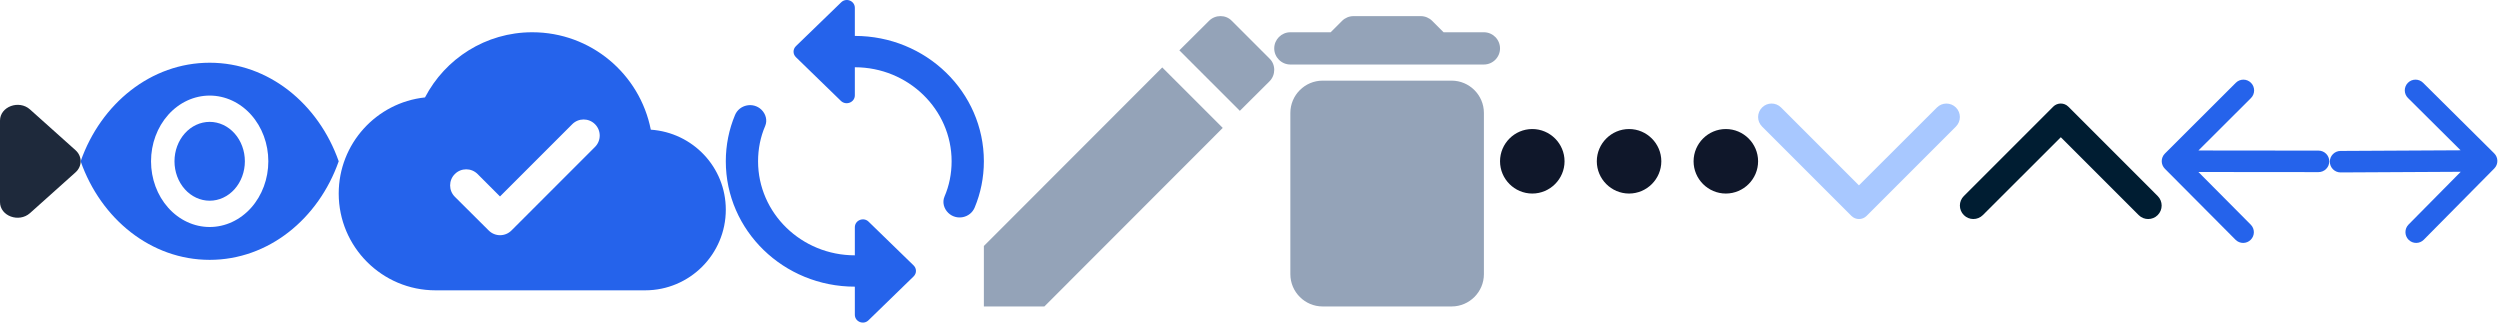 <svg width="155" height="20" viewBox="0 0 155 20" fill="none" xmlns="http://www.w3.org/2000/svg">
<path d="M1.862 13.211L4.682 10.686C5.106 10.306 5.106 9.692 4.682 9.312L1.862 6.787C1.176 6.172 -3.01121e-07 6.611 -2.63196e-07 7.479L-4.24625e-08 12.529C-4.53727e-09 13.396 1.176 13.825 1.862 13.211Z" fill="#1E293B"/>
<path d="M13 7.556C12.421 7.556 11.866 7.813 11.457 8.272C11.048 8.73 10.818 9.352 10.818 10C10.818 10.648 11.048 11.27 11.457 11.729C11.866 12.187 12.421 12.444 13 12.444C13.579 12.444 14.134 12.187 14.543 11.729C14.952 11.27 15.182 10.648 15.182 10C15.182 9.352 14.952 8.73 14.543 8.272C14.134 7.813 13.579 7.556 13 7.556ZM13 14.074C12.036 14.074 11.111 13.645 10.429 12.881C9.747 12.117 9.364 11.081 9.364 10C9.364 8.92 9.747 7.883 10.429 7.119C11.111 6.355 12.036 5.926 13 5.926C13.964 5.926 14.889 6.355 15.571 7.119C16.253 7.883 16.636 8.92 16.636 10C16.636 11.081 16.253 12.117 15.571 12.881C14.889 13.645 13.964 14.074 13 14.074M13 3.889C9.364 3.889 6.258 6.423 5 10C6.258 13.577 9.364 16.111 13 16.111C16.636 16.111 19.742 13.577 21 10C19.742 6.423 16.636 3.889 13 3.889Z" fill="#2563EB"/>
<path d="M40.35 8.04C39.67 4.59 36.64 2 33 2C30.11 2 27.6 3.64 26.35 6.04C23.34 6.36 21 8.91 21 12C21 15.31 23.69 18 27 18H40C42.76 18 45 15.76 45 13C45 10.36 42.95 8.22 40.35 8.04ZM31.71 14.29C31.32 14.68 30.69 14.68 30.3 14.29L28.2 12.2C27.81 11.81 27.81 11.18 28.2 10.79C28.59 10.4 29.22 10.4 29.61 10.79L31 12.18L35.48 7.7C35.87 7.31 36.5 7.31 36.89 7.7C37.28 8.09 37.28 8.72 36.89 9.11L31.71 14.29Z" fill="#2563EB"/>
<path d="M53 2.227V0.487C53 0.05 52.46 -0.164 52.15 0.147L49.35 2.858C49.15 3.053 49.15 3.354 49.35 3.548L52.14 6.259C52.46 6.56 53 6.347 53 5.909V4.17C56.31 4.17 59 6.784 59 10C59 10.768 58.85 11.516 58.56 12.186C58.41 12.536 58.52 12.934 58.79 13.197C59.3 13.692 60.16 13.518 60.43 12.866C60.8 11.982 61 11.011 61 10C61 5.705 57.42 2.227 53 2.227ZM53 15.83C49.69 15.83 47 13.216 47 10C47 9.232 47.15 8.484 47.44 7.814C47.59 7.464 47.48 7.066 47.21 6.803C46.7 6.308 45.84 6.483 45.57 7.134C45.2 8.018 45 8.989 45 10C45 14.295 48.58 17.773 53 17.773V19.513C53 19.95 53.54 20.164 53.85 19.853L56.64 17.142C56.84 16.948 56.84 16.646 56.64 16.452L53.85 13.741C53.54 13.44 53 13.653 53 14.091V15.83V15.83Z" fill="#2563EB"/>
<path d="M78.71 5.041C79.1 4.651 79.1 4.001 78.71 3.631L76.37 1.291C76 0.901 75.35 0.901 74.96 1.291L73.12 3.121L76.87 6.871M61 15.251V19.001H64.75L75.81 7.931L72.06 4.181L61 15.251Z" fill="#94A3B8"/>
<path d="M80.002 17C80.002 18.1 80.902 19 82.002 19H90.002C91.102 19 92.002 18.1 92.002 17V7C92.002 5.9 91.102 5 90.002 5H82.002C80.902 5 80.002 5.9 80.002 7V17ZM92.002 2H89.502L88.792 1.29C88.612 1.11 88.352 1 88.092 1H83.912C83.652 1 83.392 1.11 83.212 1.29L82.502 2H80.002C79.452 2 79.002 2.45 79.002 3C79.002 3.55 79.452 4 80.002 4H92.002C92.552 4 93.002 3.55 93.002 3C93.002 2.45 92.552 2 92.002 2Z" fill="#94A3B8"/>
<path d="M95.002 8C93.902 8 93.002 8.9 93.002 10C93.002 11.1 93.902 12 95.002 12C96.102 12 97.002 11.1 97.002 10C97.002 8.9 96.102 8 95.002 8ZM107.002 8C105.902 8 105.002 8.9 105.002 10C105.002 11.1 105.902 12 107.002 12C108.102 12 109.002 11.1 109.002 10C109.002 8.9 108.102 8 107.002 8ZM101.002 8C99.902 8 99.002 8.9 99.002 10C99.002 11.1 99.902 12 101.002 12C102.102 12 103.002 11.1 103.002 10C103.002 8.9 102.102 8 101.002 8Z" fill="#0F172A"/>
<path d="M109.248 6.666C108.921 6.992 108.921 7.519 109.248 7.846L114.788 13.386C115.048 13.646 115.468 13.646 115.728 13.386L121.268 7.846C121.594 7.519 121.594 6.992 121.268 6.666C120.941 6.339 120.414 6.339 120.088 6.666L115.254 11.492L110.421 6.659C110.101 6.339 109.568 6.339 109.248 6.666V6.666Z" fill="#A8C8FF"/>
<path d="M133.778 13.335C134.104 13.008 134.104 12.481 133.778 12.155L128.238 6.614C127.978 6.354 127.558 6.354 127.298 6.614L121.758 12.155C121.431 12.481 121.431 13.008 121.758 13.335C122.084 13.661 122.611 13.661 122.938 13.335L127.771 8.508L132.604 13.341C132.924 13.661 133.458 13.661 133.778 13.335V13.335Z" fill="#001D32"/>
<path d="M143.75 9.338L136.303 9.33L139.56 6.08C139.82 5.821 139.821 5.394 139.561 5.134C139.301 4.873 138.881 4.873 138.621 5.133L134.223 9.522C133.963 9.781 133.962 10.201 134.222 10.462L138.604 14.866C138.864 15.126 139.284 15.127 139.544 14.867C139.805 14.607 139.805 14.187 139.545 13.927L136.302 10.664L143.749 10.671C144.115 10.672 144.416 10.372 144.416 10.005C144.416 9.639 144.117 9.338 143.75 9.338Z" fill="#2563EB"/>
<path d="M145.119 10.691L152.566 10.651L149.33 13.922C149.071 14.183 149.074 14.61 149.335 14.868C149.596 15.127 150.016 15.125 150.275 14.863L154.645 10.446C154.903 10.185 154.901 9.765 154.639 9.506L150.229 5.13C149.968 4.872 149.548 4.874 149.289 5.135C149.03 5.397 149.033 5.817 149.294 6.075L152.558 9.318L145.112 9.358C144.745 9.36 144.447 9.662 144.449 10.028C144.451 10.395 144.752 10.693 145.119 10.691Z" fill="#2563EB"/>
</svg>
